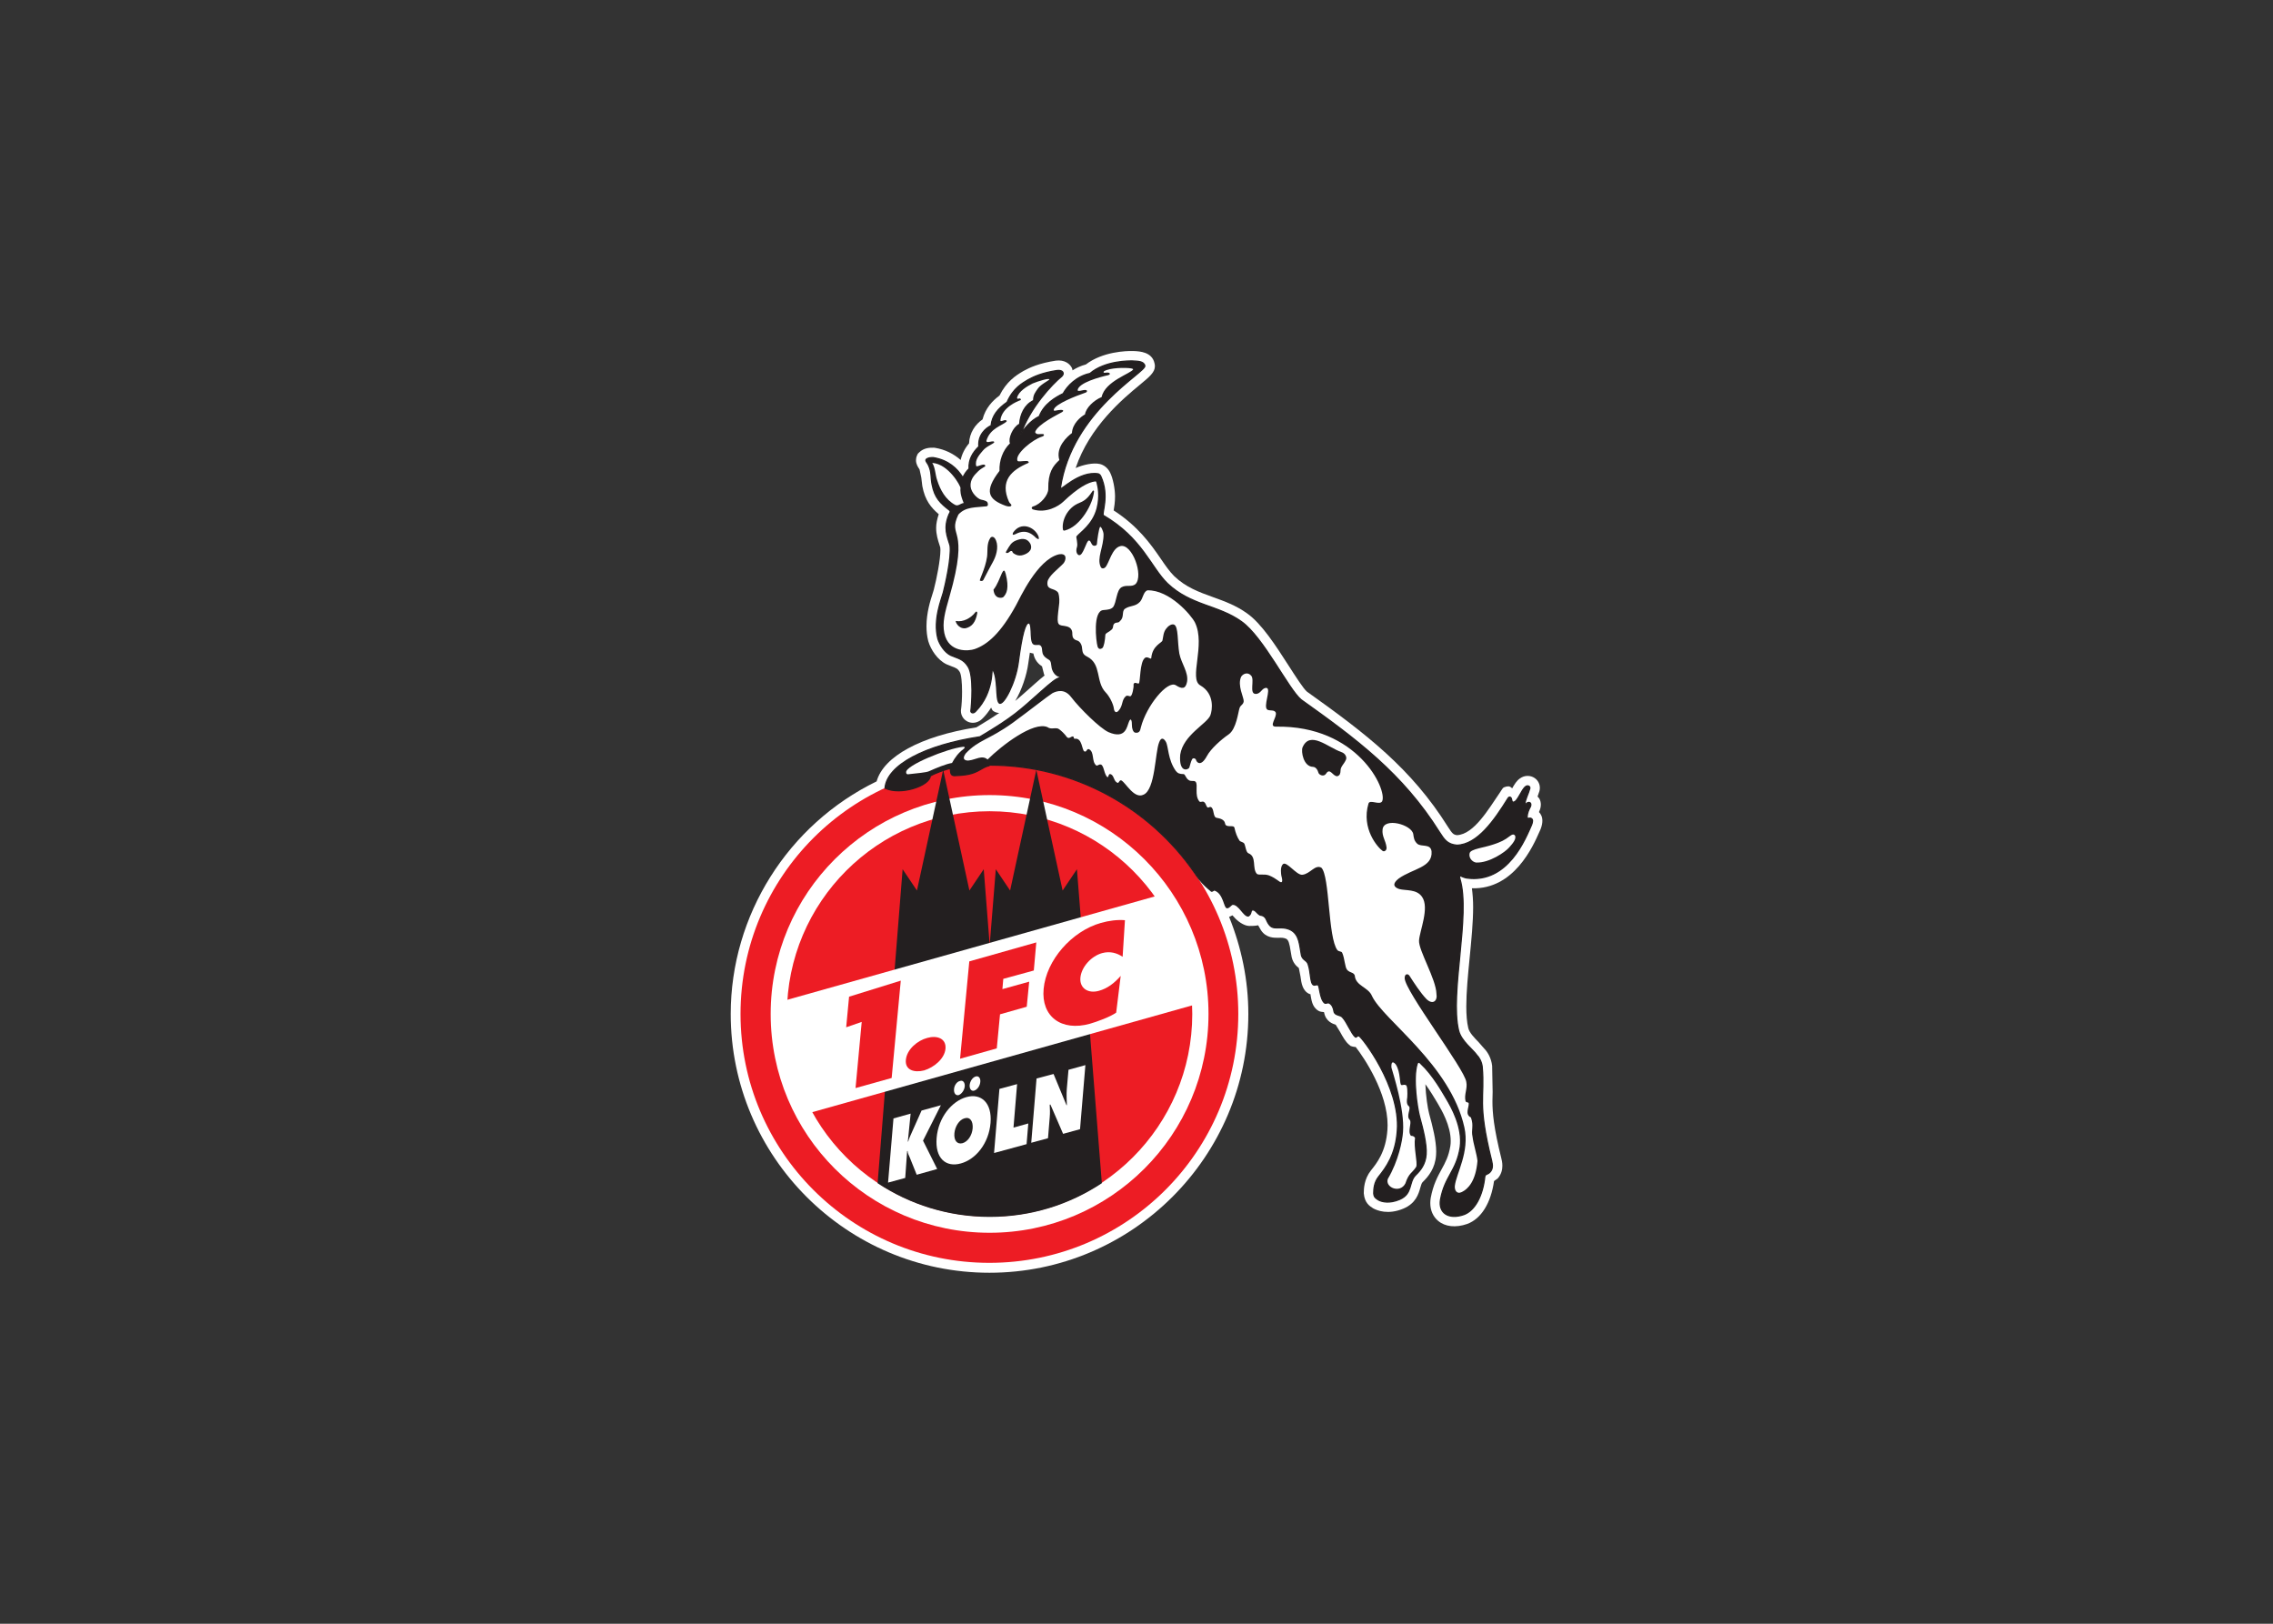 <svg clip-rule="evenodd" fill-rule="evenodd" viewBox="0 0 560 400" xmlns="http://www.w3.org/2000/svg"><rect x="0" y="0" width="560" height="400" fill="#333333" stroke="none"/><path d="m0 0c.02.041.016.061.041.106.114.242.192.533.192.834 0 .232-.048.472-.162.702-.06.121-.162.208-.251.306.096.275.239.695.239.695.034.133.05.267.05.398 0 .489-.232.945-.645 1.23-.545.376-1.282.365-1.832-.026-.426-.274-.723-.771-1.004-1.266-.18.192-.367.317-.75.221-.481-.118-.42-.21-.812-.778-1.392-2.027-3.239-5.219-5.368-5.328-.458.055-.599.188-1.154 1.057-4.598 7.328-10.251 11.668-17.735 16.998-.436.372-1.385 1.85-2.304 3.278-1.588 2.47-3.388 5.269-5.208 6.551-1.391 1.005-2.877 1.54-4.311 2.056-1.736.627-3.379 1.217-4.855 2.626-.588.577-1.12 1.352-1.733 2.248-1.25 1.825-2.847 4.054-5.885 6.022.075.442.171 1.04.171 1.771 0 .898-.249 2.306-.653 3.054-.308.57-.789.901-1.243 1.01-.83.201-2.162-.103-3.059-.506 1.772 5.233 5.922 8.69 8.084 10.477 1.2.992 1.884 1.559 1.884 2.326 0 .124-.015.252-.052.389-.313 1.412-1.88 1.486-2.55 1.517l-.13.006c-.915.023-3.837-.077-5.954-1.69-.625-.167-1.175-.424-1.674-.739-.025.089-.021.182-.062.269-.255.552-.926 1.093-2.044.951-2.094-.32-3.273-.864-4.072-1.302-.052-.031-.209-.128-.209-.128-.733-.438-1.915-1.195-2.795-2.957-.839-.621-1.775-1.571-2.132-2.999-.903-.619-1.645-1.665-1.698-3.017-.558-.659-.898-1.356-1.055-2.087-.895.784-1.956 1.316-3.214 1.526l-.091.015-.091.002c-.394.007-1.215.023-1.837-.604l-.159-.16-.093-.204c-.096-.212-.133-.415-.133-.602 0-.503.27-.893.377-1.051l.069-.105c.016-.038.22-1.022.22-1.022l.131-1.08c.329-1.779 1.092-2.707 2.065-3.534-.209-.628-.327-1.207-.327-1.712 0-.86.228-1.564.429-2.182 0 0 .052-.167.089-.283.011-.099.02-.204.02-.331 0-1.221-.472-3.602-.839-5.009-.002-.005-.144-.467-.144-.467-.276-.858-.771-2.403-.771-4.104 0-.614.064-1.248.226-1.878.321-1.074 1.148-2.358 2.299-2.91.043-.019.648-.26.648-.26.579-.219.754-.286 1.001-.682.212-.332.301-1.395.301-2.505 0-.821-.047-1.668-.131-2.261l-.011-.082s-.001-.089-.001-.091c0-.597.378-1.146.943-1.369.487-.194 1.224-.166 1.826.486.393.4.731.845 1.03 1.319.079-.117.096-.275.207-.372l.052-.046.057-.039c.207-.145.454-.198.701-.219-.743-.505-1.65-1.076-2.871-1.806-7.018-1.107-11.672-3.663-12.546-6.795-11.154-5.43-18.349-16.822-18.349-29.246 0-17.944 14.597-32.544 32.538-32.544 17.953 0 32.559 14.6 32.559 32.544 0 4.251-.867 8.371-2.418 12.203.116.054.267.126.42.198.107-.118.216-.236.216-.236.409-.489 1.218-1.08 1.873-1.098.652-.017 1.065.066 1.065.066s.041.012.076.021c.054-.095.362-.63.362-.63.644-.986 1.684-.96 2.242-.945.347.009.596.015.902-.118.317-.146.435-.588.588-1.586l.126-.729c.182-.789.643-1.162.892-1.362 0 0 .006-.007.009-.009.05-.248.205-1.048.205-1.048.116-.865.249-1.844 1.159-2.232-.021.009.025.009.086.008.146-.725.178-1.604 1.022-2.111.194-.117.441-.14.689-.161.009-.039.023-.082.023-.082.219-1.112 1.102-1.393 1.435-1.5 0 0 .011-.004.016-.005.05-.083.552-.904.552-.904.353-.638.684-1.241 1.127-1.604l.201-.166.25-.072c.13-.037.258-.052.384-.054 1.072-1.367 4.012-5.754 4.012-9.826 0-.194-.007-.387-.02-.579-.192-2.772-1.326-4.187-2.076-5.123-.86-1.073-.897-2.327-.897-2.82v-.068c.105-1.197.733-1.593 1.189-1.881.486-.259 1.854-.834 3.775-.033 1.585.661 1.923 1.85 2.144 2.636.103.357.171.582.285.694.733.712 1.588 1.741 1.697 3.417.012.137.016.277.016.422 0 1.415-.453 3.194-.889 4.777-.18.673-.422 2.258-.472 3.703.62-.857 1.14-1.717 1.448-2.245l.155-.263c.411-.695 1.583-2.687 1.583-4.628 0-.213-.013-.425-.045-.635-.215-1.306-.625-2.059-1.102-2.929-.495-.905-1.056-1.929-1.364-3.583-.039-.226-.057-.447-.057-.661 0-.904.34-1.691.974-2.229.89-.755 2.224-.901 3.659-.401 1.777.64 2.997 2.657 3.383 5.394.228.163.463.333.463.333.463.52.586 1.108.586 1.599 0 .418-.089.766-.135.945-.949 3.818-1.115 5.684-1.115 7.185 0 .404.011.783.025 1.165l-.062 3.261c-.111.998-.584 1.762-1.003 2.182-.192.22-.703.804-.703.804-.515.527-1.154 1.18-1.293 1.757-.18.751-.251 1.685-.251 2.73 0 1.822.212 3.983.42 6.097.223 2.272.44 4.471.44 6.417 0 .84-.06 1.614-.155 2.345 5.292-.165 7.694 5.286 8.511 7.146l.139.313c.15.4.212.74.212 1.029 0 .528-.208.869-.429 1.097m-64.229 18.67c.073.564.139.95.205 1.376.121-.058.287-.077.44-.108.16-.894.707-1.365 1.088-1.618 0-.003.263-1.037.263-1.037.013-.031.048-.071.064-.103-.349-.28-.735-.606-1.225-1.041l-.728-.648c-.668-.595-1.209-1.072-1.745-1.519.81 1.336 1.451 3.266 1.638 4.698" fill="#fff" fill-rule="nonzero" transform="matrix(1.959 0 0 -1.959 379.159 200.044)"/><path d="m0 0c.014-.011.025-.036.037-.049.036-.042.137-.156.137-.156z" fill="#fff" fill-rule="nonzero" transform="matrix(1.959 0 0 -1.959 365.585 258.209)"/><path d="m0 0c0 17.286 14.019 31.3 31.29 31.3 17.291 0 31.311-14.014 31.311-31.3 0-17.287-14.02-31.296-31.311-31.296-17.271 0-31.29 14.009-31.29 31.296" fill="#ed1c24" fill-rule="nonzero" transform="matrix(1.959 0 0 -1.959 182.444 249.786)"/><path d="m0 0c0 15.2 12.334 27.524 27.536 27.524 15.195 0 27.527-12.324 27.527-27.524 0-15.198-12.332-27.514-27.527-27.514-15.202 0-27.536 12.316-27.536 27.514" fill="#fff" fill-rule="nonzero" transform="matrix(1.959 0 0 -1.959 189.871 249.786)"/><path d="m0 0c0 14.078 11.418 25.493 25.494 25.493 14.068 0 25.485-11.415 25.485-25.493 0-14.079-11.417-25.488-25.485-25.488-14.076 0-25.494 11.409-25.494 25.488" fill="#ed1c24" fill-rule="nonzero" transform="matrix(1.959 0 0 -1.959 193.873 249.783)"/><path d="m0 0c-.527.543-.999 1.28-.999 1.28-5.644 8.176-15.09 13.562-25.793 13.562l-.056-.07c-.415-.084-.844-.343-1.436-.678-.951-.5-1.955-.533-2.937-.583-.788.05-.241 1.029-.722.866-.555-.153-1.781-.575-2.311-.909-.05-1.212-3.716-2.475-5.691-1.521.233 2.901 5.048 5.417 11.942 6.456 4.298 2.562 4.904 3.231 7.733 5.737 1.271 1.128 1.855 1.591 2.265 1.675.183.078.055.19-.093.197-.388.164-.568.431-.712.739-.226.476-.075 1.041-.397 1.34-.376.26-.842.448-.89 1.074-.022.319-.045.825-.504.861-.641-.02-.871-.157-.944 1.159-.032.575-.012 1.503-.31 1.527-.431.042-.856-1.4-1.319-4.945-.337-2.579-1.871-5.496-2.402-5.127-.511.445-.08 3.107-.863 4.292-.121.214.252-2.92-2.111-5.333-.325-.352-.605-.145-.603.035.09.652.406 4.441-.349 5.6-.593.953-1.234 1.003-2.167 1.408-.771.369-1.407 1.348-1.631 2.095-.624 2.422.477 4.997.689 5.822.207.798 1.055 4.398.843 5.899-.344 1.143-.87 2.181-.113 3.949.113.185.204.32.054.476-1.129.867-1.884 1.553-2.203 3.271-.187 1.011-.032 1.461-.419 2.337-.134.35-.439.548-.334.779.24.24.6.24.927.235 1.871-.312 2.994-1.36 3.701-2.502.243.482.44.774.781 1.109-.076 1.158.46 2.035 1.229 2.789-.13 1.437.849 2.314 1.541 2.629.108 1.227.843 2.13 2.01 2.947.793 1.817 1.963 2.404 2.65 2.826.73.401 1.77.874 3.624 1.159.799.1.97-.397.598-.738-1.204-.973-4.01-3.97-5.153-7.293.363.645 1.236 1.742 2.324 2.257.614 1.601 2.106 2.425 3.007 2.869.527.964 1.688 2.175 3.374 2.534 1.893 1.623 4.984 1.581 5.363 1.572.625-.033 1.412-.026 1.539-.599.219-.823-9.181-5.662-10.623-15.418-.052-.435 2.306 2.225 4.772 1.823.14-.062.247-.163.311-.304 1.147-2.479.057-4.758.335-4.927 4.877-2.867 5.938-6.493 8.036-8.546 2.954-2.818 6.415-2.711 9.309-4.798 2.754-1.943 5.904-8.478 7.508-9.827 6.93-4.937 12.771-9.265 17.404-16.651.614-.962 1-1.539 2.188-1.646 2.582.066 4.71 3.123 6.435 5.906.096.146.217.188.322.106.205-.159.091-.572.305-.596.566-.078 1.043 1.606 1.618 1.977.228.163.57.023.495-.267-.171-.643-.573-1.393-.6-1.882 0-.121.105-.093.166-.016.107.126.253.171.372.148.242-.052.219-.365.148-.515-.212-.397-.394-.803-.422-1.266-.011-.395.304-.111.493-.222.265-.121.212-.438.068-.818-.72-1.595-2.931-7.437-8.184-6.679-.673.118-1.018.606-.815-.146 1.344-4.526-1.302-14.353-.18-19.032.322-1.338 1.841-2.42 2.309-3.119.276-.264.591-.82.661-1.442.354-3.992-.661-4.369 1.184-11.808.155-.609.137-1.056-.18-1.414-.329-.378-.575-.214-.675-.566-.242-2.398-1.23-4.294-2.639-4.804-1.949-.677-3.221.242-2.939 1.884.55 2.97 1.978 3.538 2.473 6.558.374 2.56-1.175 5.19-1.699 6.084-.488.819-1.727 3.052-3.262 4.471-.203.249-.37.189-.441-.024-.584-1.847.03-5.635.292-6.613.432-1.57.927-3.504.833-4.783-.082-1.256-.723-2.025-1.318-2.603-.913-.883-.331-2.361-2.044-3.075-1.255-.524-2.181-.298-2.605-.076-.395.248-.584.359-.628.842-.002.575.06 1.4.623 2.103.915 1.144 2.133 2.764 2.345 5.813.399 5.524-4.514 11.816-4.824 11.887-.318.07-.206-.207-.454-.136-.489.402-1.07 1.889-1.59 2.444-.281.389-.986.22-1.098.775-.059.428-.234.859-.581 1.04-.226.133-.39-.095-.596.016-.602.47-.625 2.162-.823 2.27-.214.092-.413-.081-.568 0-.438.187-.331 1.603-.682 2.607-.164.527-.7.509-.849 1.145-.235 1.147-.203 2.642-1.437 3.209-1.263.55-2.073-.205-2.673.705-.32.393-.265 1.038-1.086 1.124-.433.215-.607.748-.999.628-.212-.061-.037-.473-.472-.749-.589-.04-1.177 1.548-1.994 1.477-.269-.102-.374-.41-.68-.429-.351-.015-.381 1.777-1.528 2.208-.205.078-.358-.301-.534-.05 0 0-.47.358-1.015.933" fill="#231f20" fill-rule="nonzero" transform="matrix(1.959 0 0 -1.959 296.292 217.551)"/><path d="m0 0c-.527.543-.999 1.28-.999 1.28-5.644 8.176-15.09 13.562-25.793 13.562l-.056-.07c-.415-.084-.844-.343-1.436-.678-.951-.5-1.955-.533-2.937-.583-.788.05-.241 1.029-.722.866-.555-.153-1.781-.575-2.311-.909-.05-1.212-3.716-2.475-5.691-1.521.233 2.901 5.048 5.417 11.942 6.456 4.298 2.562 4.904 3.231 7.733 5.737 1.271 1.128 1.855 1.591 2.265 1.675.183.078.055.19-.093.197-.388.164-.568.431-.712.739-.226.476-.075 1.041-.397 1.34-.376.26-.842.448-.89 1.074-.022.319-.045.825-.504.861-.641-.02-.871-.157-.944 1.159-.032.575-.012 1.503-.31 1.527-.431.042-.856-1.4-1.319-4.945-.337-2.579-1.871-5.496-2.402-5.127-.511.445-.08 3.107-.863 4.292-.121.214.252-2.92-2.111-5.333-.325-.352-.605-.145-.603.035.09.652.406 4.441-.349 5.6-.593.953-1.234 1.003-2.167 1.408-.771.369-1.407 1.348-1.631 2.095-.624 2.422.477 4.997.689 5.822.207.798 1.055 4.398.843 5.899-.344 1.143-.87 2.181-.113 3.949.113.185.204.32.054.476-1.129.867-1.884 1.553-2.203 3.271-.187 1.011-.032 1.461-.419 2.337-.134.35-.439.548-.334.779.24.24.6.24.927.235 1.871-.312 2.994-1.36 3.701-2.502.243.482.44.774.781 1.109-.076 1.158.46 2.035 1.229 2.789-.13 1.437.849 2.314 1.541 2.629.108 1.227.843 2.13 2.01 2.947.793 1.817 1.963 2.404 2.65 2.826.73.401 1.77.874 3.624 1.159.799.1.97-.397.598-.738-1.204-.973-4.01-3.97-5.153-7.293.363.645 1.236 1.742 2.324 2.257.614 1.601 2.106 2.425 3.007 2.869.527.964 1.688 2.175 3.374 2.534 1.893 1.623 4.984 1.581 5.363 1.572.625-.033 1.412-.026 1.539-.599.219-.823-9.181-5.662-10.623-15.418-.052-.435 2.306 2.225 4.772 1.823.14-.062.247-.163.311-.304 1.147-2.479.057-4.758.335-4.927 4.877-2.867 5.938-6.493 8.036-8.546 2.954-2.818 6.415-2.711 9.309-4.798 2.754-1.943 5.904-8.478 7.508-9.827 6.93-4.937 12.771-9.265 17.404-16.651.614-.962 1-1.539 2.188-1.646 2.582.066 4.71 3.123 6.435 5.906.096.146.217.188.322.106.205-.159.091-.572.305-.596.566-.078 1.043 1.606 1.618 1.977.228.163.57.023.495-.267-.171-.643-.573-1.393-.6-1.882 0-.121.105-.093.166-.016.107.126.253.171.372.148.242-.052.219-.365.148-.515-.212-.397-.394-.803-.422-1.266-.011-.395.304-.111.493-.222.265-.121.212-.438.068-.818-.72-1.595-2.931-7.437-8.184-6.679-.673.118-1.018.606-.815-.146 1.344-4.526-1.302-14.353-.18-19.032.322-1.338 1.841-2.42 2.309-3.119.276-.264.591-.82.661-1.442.354-3.992-.661-4.369 1.184-11.808.155-.609.137-1.056-.18-1.414-.329-.378-.575-.214-.675-.566-.242-2.398-1.23-4.294-2.639-4.804-1.949-.677-3.221.242-2.939 1.884.55 2.97 1.978 3.538 2.473 6.558.374 2.56-1.175 5.19-1.699 6.084-.488.819-1.727 3.052-3.262 4.471-.203.249-.37.189-.441-.024-.584-1.847.03-5.635.292-6.613.432-1.57.927-3.504.833-4.783-.082-1.256-.723-2.025-1.318-2.603-.913-.883-.331-2.361-2.044-3.075-1.255-.524-2.181-.298-2.605-.076-.395.248-.584.359-.628.842-.002.575.06 1.4.623 2.103.915 1.144 2.133 2.764 2.345 5.813.399 5.524-4.514 11.816-4.824 11.887-.318.07-.206-.207-.454-.136-.489.402-1.07 1.889-1.59 2.444-.281.389-.986.22-1.098.775-.059.428-.234.859-.581 1.04-.226.133-.39-.095-.596.016-.602.47-.625 2.162-.823 2.27-.214.092-.413-.081-.568 0-.438.187-.331 1.603-.682 2.607-.164.527-.7.509-.849 1.145-.235 1.147-.203 2.642-1.437 3.209-1.263.55-2.073-.205-2.673.705-.32.393-.265 1.038-1.086 1.124-.433.215-.607.748-.999.628-.212-.061-.037-.473-.472-.749-.589-.04-1.177 1.548-1.994 1.477-.269-.102-.374-.41-.68-.429-.351-.015-.381 1.777-1.528 2.208-.205.078-.358-.301-.534-.05 0 0-.47.358-1.015.933z" fill="none" stroke="#231f20" stroke-width=".15" transform="matrix(1.959 0 0 -1.959 296.292 217.551)"/><g fill-rule="nonzero"><path d="m0 0c.493.617 1.487.9 1.444 1.097-.087.18-.456.018-.732 0-.117-.018-.274.01-.256.147.466 1.63 2.058 1.922 2.541 2.439.056.1 0 .1-.125.17-.252.01-.655-.265-.655-.025.188 1.624 2.168 2.405 2.54 2.534.095.084.009.197-.114.217-.169-.02-.306-.123-.329.084.192.805 1.266 1.451 1.96 1.795.707.29 2.105.72 2.105.506 0-.086-1.097-.619-1.46-1.16-.301-.446-.575-.738-.597-1.442-1.125-.552-1.679-1.795-1.755-2.981-.796-.41-1.407-1.854-1.145-2.448-.917-.892-1.369-2.178-1.319-3.47-1.987-2.599-1.398-3.589.792-4.394.324-.104.632-.123.694.033.077.155-.19.25-.288.474-1.191 2.654.311 3.983 2.407 4.876.164.079.041.266-.205.26-.566.006-1.075-.14-1.145.043-.306.866 1.945 2.662 3.054 3.003.47.139.271.377.077.343-.296.027-.755-.145-.903.242.283.978 2.982 2.275 3.378 2.508.244.154.347.432-.846.188-.112-.016-.235-.016-.182.147.225.705 2.751 1.692 4.035 2.137.203.095.26.411-.345.292-.219-.033-.62-.179-.698-.017.078.955 2.868 1.691 3.865 1.908.225.076.267.205.07.299-.317.096-.818-.154-.627.179.751.475 2.737.482 3.426.37.192-.034.238-.078.256-.119-.215-.499-3.554-1.477-3.967-3.485-1.001-.414-1.98-1.367-2.094-2.183-.527-.284-1.581-1.151-1.642-2.345-.575-.429-2.083-1.768-1.581-3.392-.806-.755-1.428-1.527-1.396-3.648.011-.73-.938-1.916-1.916-2.191-.276-.11-.167-.334.031-.386 1.64-.484 3.164.406 3.76.971 1.893 1.802 3.155 2.454 4.005 2.56.155.041.155-.071.181-.158.12-.472.415-1.621.004-3.234-.538-2.019-2.083-2.955-2.52-3.506-.078-.078.216-.936.059-1.375-.178-.556.023-.902.228-.986.559-.207.956 1.881 1.291 1.828.269-.015.224-.471.545-.635.171-.06.42-.008.45.182.041.583.257 2.009.399 2.162.102.128.42-.517.438-.909.023-1.625-.89-3.005-.354-4.123.119-.241.388-.222.575-.044.49.526.826 2.432 1.916 2.672 1.469.326 2.922-3.701 1.887-4.776-.502-.427-1.134-.05-1.757-.396-.67-.392-.613-1.886-1.072-2.506-.271-.274-.595-.319-1.225-.369-1.332-.103-.926-3.908-.721-4.586.133-.403.415-.326.603-.189.191.162.337.946.376 1.677.055.23.458.323.748.607.313.243.148.509.338.746.271.303.538.036.759.374.575.477.167 1.226.63 1.542.682.448 1.289.225 1.891.885.369.411.417 1.28.935 1.427 2.758.067 5.502-3.111 5.972-4.055 1.364-2.823-.819-7.085.673-7.901 1.877-1.091 1.471-3.21 1.266-3.743-.406-1.082-3.41-2.458-3.798-4.962-.194-2.407 1.061-1.909 1.15-1.609.095.303.18.696.328.996.119.267.486.15.529-.109.071-.225.587-.868 1.351.548.481.901 1.777 2.062 2.749 2.731.955.677 1.184 2.799 1.35 3.282.125.418.477.418.529.867.037.463-.835 1.999-.317 3.1.242.367.823.627 1.259.121.456-.527-.283-2.254.543-2.293.705-.02.783.807 1.392.753.622-.12-.498-2.396.116-2.747.376-.154.849.026 1.04-.351.173-.628-.951-1.771.018-1.771 10.272.181 14.025-7.9 13.365-9.376-.308-.56-1.546.275-1.724-.292-.938-3.162 1.181-5.557 1.795-5.97.18-.103.504.043.479.439-.102.902-.602 1.384-.502 2.276.174 1.571 3.682.602 3.86-.594.068-.448.093-.815.488-1.193.5-.472 1.697.061 1.814-.985.152-2.03-2.38-2.147-4.131-3.403-.835-.643-.646-1.091.061-1.321.842-.225 2.19.016 2.87-.981.967-1.384-.304-4.276-.377-5.495-.07-1.238 2.145-4.852 2.19-6.699.16-.92-.474-1.417-1.257-.66-.755.789-1.544 2.007-2.13 2.921-.171.287-.618.307-.609-.285-.009-1.599 7.559-11.448 7.751-13.062.173-.851-.299-1.57-.098-2.396.066-.242.376-.104.401-.297.041-.547-.515-1.376.276-1.772.393-1.083 0-1.534.206-2.431.102-.893.524-2.13.62-3.032-.212-2.542-1.186-3.532-1.962-3.909-.668-.334-.944.266-.882.785.175 1.537 1.879 4.264 1.199 7.337-1.747 7.904-10.205 13.513-11.617 16.517-.454 1.134-2.076 1.261-2.17 2.592-.162.43-.588.301-.951.695-.305.345-.294 1.383-.623 2.142-.095.239-.392.119-.611.348-1.202 1.583-.944 9.311-2.016 10.367-.792.441-1.406-.786-2.391-.89-.753-.077-1.998 1.794-2.455 1.321-.369-.37-.209-1.321-.18-1.469.039-.13.226-.791-.029-.791-.231-.009-.562.465-1.515.852-.636.231-1.239 0-1.533.191-.65.701.023 2.178-1.07 2.599-.306.119-.36.9-.518 1.211-.15.223-.463.206-.604.378-.297.447-.504.996-.636 1.624-.112.431-1.109-.105-1.187.575-.095.455-.629.599-1.042.669-.504.061-.292 1.167-.73 1.35-.187.085-.256-.129-.452-.029-.201.251-.164.491-.42.671-.216.147-.428-.101-.586.077-.636.774-.13 2.073-.461 2.456-.219.24-.595-.026-.926.26-.324.246-.376.652-.57.711-.566.01-.764.113-.994.395-1.031 1.442-.915 3.101-1.269 3.692-.23.388-.577.629-.837-.101-.518-1.255-.463-5.934-1.964-6.571-1.156-.567-2.188 1.426-2.758 1.779-.255.136-.301-.285-.483-.302-.527.207-.409.833-.835 1.081-.413.182-.238-.402-.475-.351-.41.378-.41 1.39-.775 1.571-.295.113-.468-.232-.637-.086-.593.516-.178 1.666-.894 2.029-.31.101-.265-.423-.584-.275-.306.112-.253 1.743-1.207 1.587-.141-.016-.095.207-.194.292-.282.036-.479-.357-.773-.103-.401.532-.709.791-.969.99-.402.341-.997-.089-1.492.281-1.743.765-5.737-2.284-7.536-4.071-.656.613-1.541-.033-2.287-.109-.268-.062-1.108-.027-.45.881 1.634 1.729 2.827 1.644 5.902 3.842 2.249 1.648 4.266 3.254 4.991 3.727.598.308 1.549.567 2.348-.484 1.124-1.467 3.636-3.931 4.705-4.414 2.199-.952 2.309.733 2.578 1.317.235.59.381.101.367-.459-.004-.366.133-.88.431-.932.603-.07.61.385.696.677.687 2.705 3.349 5.958 4.401 5.29.768-.491 1.224-.491 1.407.437.201 1.195-.721 2.292-.97 3.549-.257 1.459-.098 3.374-.654 3.639-.324.139-.771-.178-1.022-.531-.335-.447-.335-.92-.449-1.461-.055-.299-1.269-.628-1.406-2.199-.011-.283-.472.284-.8 0-.676-.514-.555-3.065-.771-3.211-.253-.025-.557.258-.66-.111.055-.412-.173-1.408-.371-1.486-.167-.05-.343.153-.578.016-.581-.488-.346-1.165-.907-1.811-.343-.422-.578-.127-.616.243-.082.63-.587 1.577-1.029 2.026-1.296 1.337-.495 3.571-2.327 4.499-.55.274-.582.541-.643 1.036-.021.543-.333.919-.616.991-.504.146-.591.42-.611.773.045.952-.664.994-1.043 1.074-.894.085-.924.256-.643 2.49.082.539.087 1.16-.087 1.666-.467.689-1.492.248-1.35 1.373.107.739 1.43 1.7 1.996 2.31.342.385.561 1.382-.621 1.141-2.682-.714-4.822-5.468-5.326-6.379-1.941-3.556-3.628-4.974-5.206-5.521-.738-.259-3.294-.498-3.816 2.007-.27 1.316.054 2.552.652 4.612 2.591 9.008-.303 7.292 1.113 10.292.913 1.019 2.208.88 3.522 1.039.291.038.187.417.117.529-.053.104-.359.233-.762.308-.402.068-1.264.834-1.339 1.658-.076.903.506 1.462.892 1.855.549.543.945.602.954.721-.033.481-1.046-.194-1.135 0-.214.748.406 1.434.817 1.918" fill="#fff" transform="matrix(1.959 0 0 -1.959 242.121 111.036)"/><path d="m0 0c-.034-.326-.034-.832.402-1.882-.436-.06-.701-.445-1.083-.233-1.192.653-1.861 1.867-2.248 3.095-.25.705-.226 1.543-.619 2.179 2.061-.138 3.572-2.917 3.548-3.159" fill="#fff" transform="matrix(1.959 0 0 -1.959 236.636 120.224)"/><path d="m0 0c.11.033.148-.042.148-.087-.086-1.469-1.644-4.406-3.672-4.929-.119-.025-.194-.009-.235.102-.185 1.022.458 2.758 2.107 3.393.817.317 1.203.86 1.652 1.521" fill="#231f20" transform="matrix(1.959 0 0 -1.959 269.247 120.864)"/><path d="m0 0c.096-.377.025-.404-.297-.189-1.06 1.109-1.964.824-2.607.488-.312-.129-.408-.119-.317.164.976 1.494 2.756.756 3.221-.463" fill="#231f20" transform="matrix(1.959 0 0 -1.959 255.87 132.171)"/><path d="m0 0c.535-.766.302-1.96-.161-2.854-.367-.685-.969-1.786-1.204-2.267-.098-.288-.308-.308-.484-.229-.175.034.649 1.408.884 3.019.095.661-.081 1.626.4 2.347.167.239.413.162.565-.016" fill="#231f20" transform="matrix(1.959 0 0 -1.959 245.077 132.574)"/><path d="m0 0c.388-.895-.561-1.333-1.115-1.443-.388-.069-.68.041-1.009.256-.182.13-.084.224-.228.292-.296.018-.226-.171-.546-.247-.221-.027-.239.076-.091.299.361.6.557 1.023 1.15 1.263.555.223 1.362.455 1.839-.42" fill="#231f20" transform="matrix(1.959 0 0 -1.959 253.867 133.988)"/><path d="m0 0c.461-1.796.121-2.491-.292-2.92-.153-.139-1.119-.311-1.245.926.482.583.779 1.468 1.068 2.097.203.402.33.43.469-.103" fill="#231f20" transform="matrix(1.959 0 0 -1.959 247.775 141.358)"/><path d="m0 0c-.209-1.127-.671-1.699-1.471-1.88-.933-.112-1.331.92-1.212.913.909-.166 1.869.351 2.441 1.088.137.196.276.06.242-.121" fill="#231f20" transform="matrix(1.959 0 0 -1.959 240.762 151.086)"/><path d="m0 0c.516-.164.73-.693.55-.996-.212-.489-.65-.823-.659-1.294-.01-.396-.08-.637-.395-.739-.58-.062-.917 1.143-1.437.307-.283-.429-.867-.136-.942.103-.103.371-.326.748-.698.764-1.209.036-1.508 1.927-1.314 2.439.93 2.192 3.223-.007 4.895-.584" fill="#231f20" transform="matrix(1.959 0 0 -1.959 330.488 185.277)"/><path d="m0 0c-.636-.475-1.065-1.074-1.417-1.728-.761-.12-1.994-.635-2.875-1.031-.325-.17-1.564-.265-2.681-.395-.171.017-.212.121-.212.258-.089.85 5.168 2.996 7.185 3.204.184 0 .294-.087 0-.308" fill="#fff" transform="matrix(1.959 0 0 -1.959 237.324 184.567)"/><path d="m0 0c.164-.429-.29-.969-.762-1.493-.465-.542-2.473-1.958-4.147-1.881-.463.069-.965.577-.807 1.193.162.525 1.777.662 3.018 1.091.905.309 1.334.499 2.05 1.049.452.341.555.137.648.041" fill="#fff" transform="matrix(1.959 0 0 -1.959 373.278 205.872)"/><path d="m0 0c.303-.01.26.094.525 0 .235-.01.228-1.023.196-1.546-.057-.326-.135-.877.21-1.126.308-.265-.406-1.237.109-1.708.285-.394-.319-1.43.144-2.001.226 0 .397-.067.515-.254-.196-1.198.34-3.087.151-3.635-.525-.824-.919-.741-1.366-2.098-.676-1.312-2.58-.494-2.206.566 1.346 2.278 1.841 4.814 1.911 5.92.224 2.874-1.291 7.446-1.457 8.082-.037.575.086.919.54.403.669-1.048.427-2.543.728-2.603" fill="#fff" transform="matrix(1.959 0 0 -1.959 345.294 267.302)"/><path d="m0 0-.062-.276s-1.458 2.172-1.764 2.628c-.051-.637-.742-9.18-.742-9.18h-.238s-.673 8.541-.723 9.18c-.306-.456-1.768-2.628-1.768-2.628s-3.023 13.912-3.24 14.917c-.219-1.005-3.241-14.917-3.241-14.917s-1.461 2.174-1.768 2.628c-.053-.673-3.107-39.021-3.107-39.021s0-.025-.001-.047c4.146-2.733 8.969-4.181 13.953-4.181h.036c4.989 0 9.814 1.448 13.954 4.184v.053s-2.792 35.183-3.095 39.012c-.308-.456-1.768-2.628-1.768-2.628s-3.03 13.915-3.249 14.918c-.216-1.003-3.177-14.642-3.177-14.642" fill="#fff" transform="matrix(1.959 0 0 -1.959 249.09 219.415)"/><path d="m0 0-3.125 39.365-1.8-2.679-3.308 15.182-3.296-15.182-1.798 2.679-.771-9.524-.749 9.524-1.801-2.679-3.299 15.182-3.299-15.182-1.801 2.679-3.137-39.365v-.123c4.029-2.671 8.88-4.234 14.073-4.234h.036c5.211 0 10.051 1.563 14.075 4.234z" fill="#231f20" transform="matrix(1.959 0 0 -1.959 271.446 291.244)"/><path d="m0 0-4.017 13.896-49.585-13.945 3.068-14.152z" fill="#fff" transform="matrix(1.959 0 0 -1.959 295.933 247.049)"/><path d="m0 0 6.502 2.019-1.146-12.241-4.543-1.268.776 8.319-1.953-.676z" fill="#ed1c24" transform="matrix(1.959 0 0 -1.959 209.188 245.53)"/><path d="m0 0c-.116-1.269-1.462-2.35-2.676-2.72-1.236-.322-2.428.033-2.308 1.314.121 1.33 1.468 2.448 2.689 2.767 1.211.348 2.411-.048 2.295-1.361" fill="#ed1c24" transform="matrix(1.959 0 0 -1.959 232.94 258.355)"/><path d="m0 0 8.426 2.386-.313-3.533-3.839-1.051-.11-1.289 3.368.936-.308-3.152-3.36-.953-.408-4.283-4.616-1.301z" fill="#ed1c24" transform="matrix(1.959 0 0 -1.959 238.807 236.832)"/><path d="m0 0c-.673.452-1.547.748-2.585.463-1.373-.388-2.595-1.745-2.725-3.082-.124-1.334.969-2.045 2.335-1.658 1.057.291 1.933.96 2.733 1.874l-.568-4.616c-.759-.548-2.479-1.168-3.296-1.398-3.6-1.008-6.157.911-5.828 4.388.33 3.573 3.501 7.241 7.203 8.289 1.029.291 2.076.42 3.023.342z" fill="#ed1c24" transform="matrix(1.959 0 0 -1.959 276.581 235.701)"/><path d="m0 0c-.047-.487-.391-.958-.768-1.1-.359-.086-.618.24-.581.73.023.5.366.97.737 1.045.378.15.652-.188.612-.675m1.956.566c-.034-.498-.374-.969-.75-1.096-.376-.122-.623.221-.589.693.049.489.365.962.745 1.078.368.127.644-.194.594-.675m1.289-5.153c-.214-2.592-1.862-4.592-3.734-5.103-1.873-.528-3.266.631-3.046 3.219.209 2.529 1.872 4.594 3.74 5.121 1.853.524 3.244-.711 3.04-3.237m-4.545-1.303c-.081-.935.35-1.425 1.013-1.257.669.19 1.201.963 1.282 1.863.07.887-.312 1.479-1.013 1.272-.696-.195-1.202-1.04-1.282-1.878" fill="#fff" transform="matrix(1.959 0 0 -1.959 237.685 267.622)"/><path d="m0 0 2.222.6-.453-5.468 1.861.52-.215-2.6-4.09-1.115z" fill="#fff" transform="matrix(1.959 0 0 -1.959 246.229 268.243)"/><path d="m0 0 2.14.568 1.624-3.919h.05c-.02.675-.064 1.335-.009 2.035l.214 2.413 2.124.588-.673-8.056-2.13-.586-1.595 3.684-.087-.016c.028-.543.05-1.037 0-1.588l-.216-2.63-2.108-.573z" fill="#fff" transform="matrix(1.959 0 0 -1.959 255.374 265.686)"/><path d="m0 0 2.158.602-.354-3.52.052.015c.087.345.242.673.391 1.006l1.286 2.887 2.429.67-2.246-4.455 1.781-3.566-2.575-.721-.869 2.165c-.103.265-.267.511-.273.821l-.061-.015-.241-3.373-2.158-.587z" fill="#fff" transform="matrix(1.959 0 0 -1.959 220.126 275.517)"/></g></svg>
